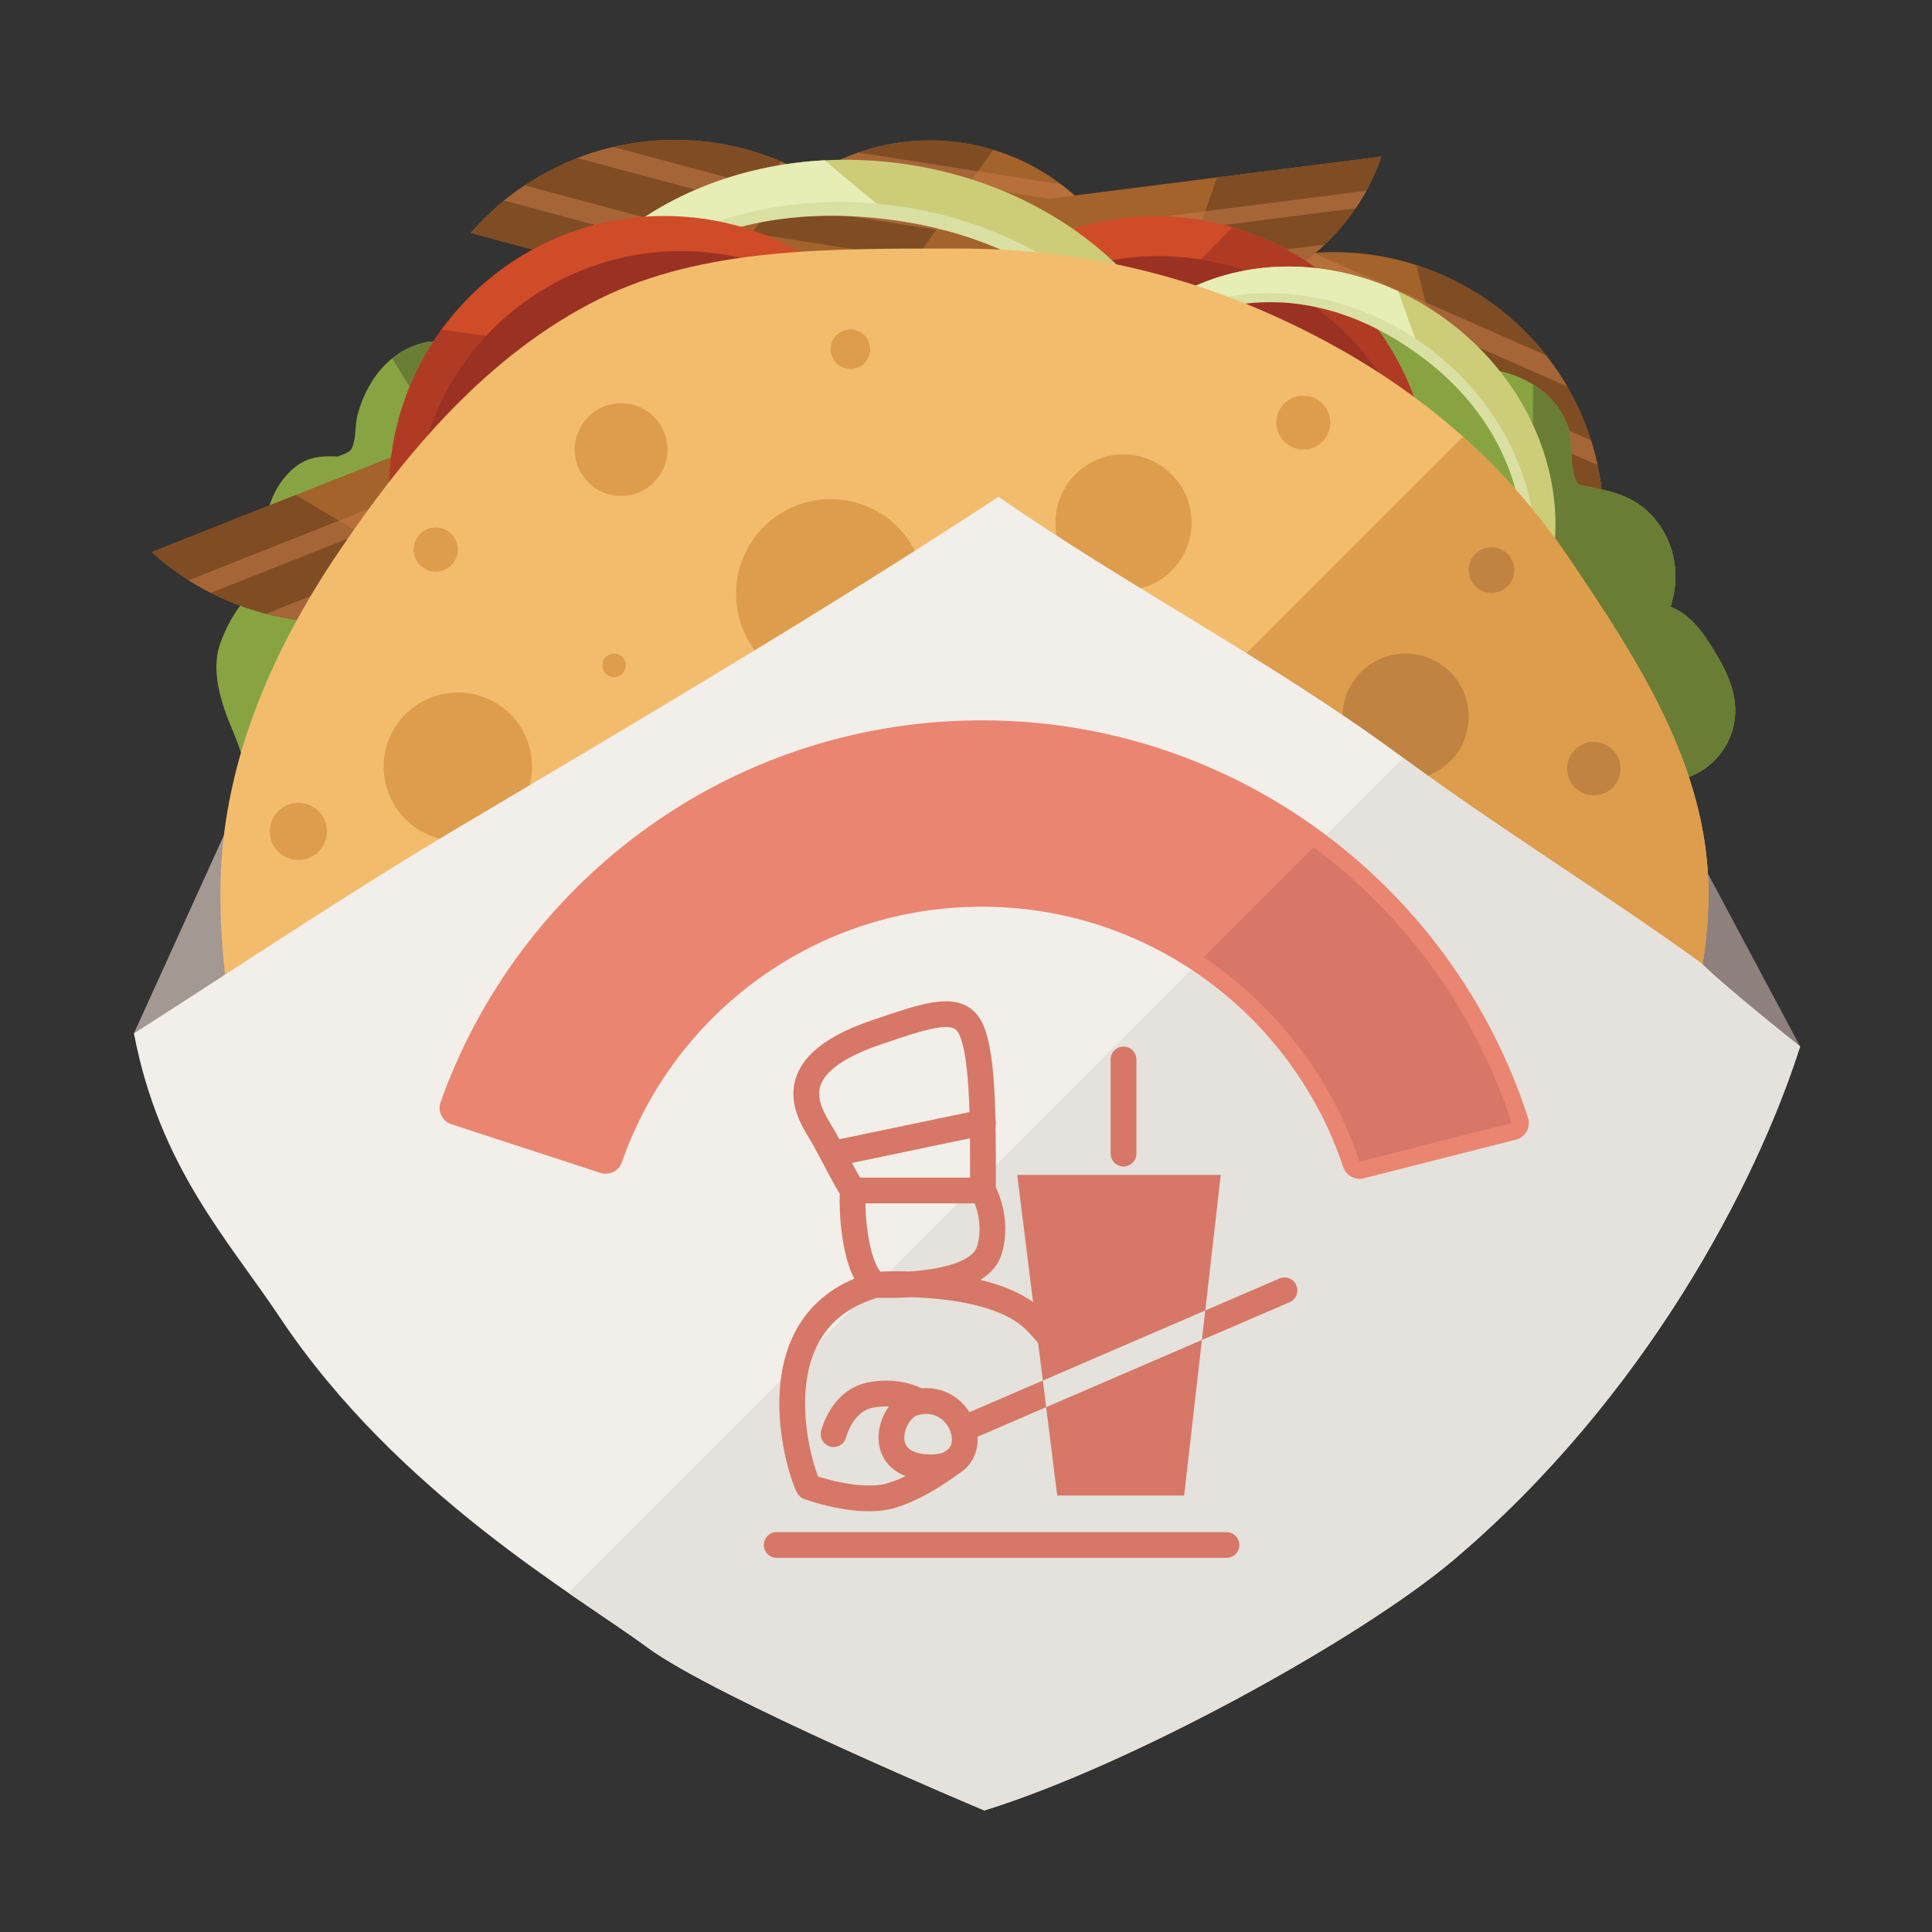 <?xml version="1.0" encoding="utf-8"?>
<!-- Generator: Adobe Illustrator 16.0.0, SVG Export Plug-In . SVG Version: 6.00 Build 0)  -->
<!DOCTYPE svg PUBLIC "-//W3C//DTD SVG 1.1//EN" "http://www.w3.org/Graphics/SVG/1.1/DTD/svg11.dtd">
<svg version="1.1" id="Ebene_1" xmlns="http://www.w3.org/2000/svg" xmlns:xlink="http://www.w3.org/1999/xlink" x="0px" y="0px"
	 width="450px" height="450px" viewBox="0 0 450 450" enable-background="new 0 0 450 450" xml:space="preserve">
<rect x="0" y="0" width="450" height="450" fill="#333333" stroke="none"/>
<g>
	<polygon fill="#A49892" points="31.195,240.686 52.625,193.497 85.92,229.72 	"/>
	<polygon fill="#8E817D" points="419.281,243.729 392.483,193.497 385.173,246.774 	"/>
	<g>
		<path fill="#88A442" d="M183.352,68.633c1.879-7.517-2.938-16.809-12.182-19.118c-6.393-1.596-12.923,1.146-18.547,3.902
			c-2.602,1.275-4.973,2.689-7.008,4.803c-0.818,0.849-1.536,1.909-2.184,2.95c-0.236-0.092-0.502-0.201-0.835-0.344
			c-6.938-2.981-14.907-2.283-21.063,2.341c-5.357,4.024-6.75,9.44-8.803,15.46c-0.846,2.477-10.683,0.529-13.23,1.032
			c-8.535,1.684-13.938,8.692-16.159,16.738c-0.763,2.758-0.29,5.962-1.491,8.182c-0.753,1.395-4.584,1.741-2.209,1.765
			c-2.416-0.023-4.386-0.231-6.832,0.383c-5.003,1.257-8.84,6.679-10.141,11.408c-0.722,2.628-0.34,5.163,0.078,7.784
			c0.387,1.219,0.854,2.407,1.399,3.566c0.192,0.432,0.309,0.738,0.397,0.993c-0.746,2.93-2.635,4.544-4.903,6.592
			c-3.915,3.539-6.479,7.724-8.29,12.647c-2.05,5.57-0.399,11.978,1.568,17.279c1.252,3.377,5.332,11.515,3.56,14.781
			c-4.999,9.221,7.063,17.522,13.634,11.74c2.976,0.04,6.033-1.367,8.08-4.31c7.227-10.376,7.941-23.165,12.766-34.537
			c5.415-12.771,16.637-23.669,26.561-33.011c9.722-9.151,19.646-16.293,31.615-22.293c11.119-5.574,22.732-10.09,33.805-15.769
			C189.754,80.103,188.172,72.187,183.352,68.633z"/>
		<g>
			<path fill="#6A7D35" d="M183.352,68.633c1.879-7.517-2.938-16.809-12.182-19.118c-6.393-1.596-12.923,1.146-18.547,3.902
				c-2.602,1.275-4.973,2.689-7.008,4.803c-0.818,0.849-1.536,1.909-2.184,2.95c-0.236-0.092-0.502-0.201-0.835-0.344
				c-6.938-2.981-14.907-2.283-21.063,2.341c-5.357,4.024-6.75,9.44-8.803,15.46c-0.846,2.477-10.683,0.529-13.23,1.032
				c-3.148,0.619-5.867,1.969-8.16,3.824c8.104,13.242,16.629,26.233,24.918,39.367c0.42-0.397,0.843-0.798,1.26-1.189
				c9.722-9.151,19.646-16.293,31.615-22.293c11.119-5.574,22.732-10.09,33.805-15.769
				C189.754,80.103,188.172,72.187,183.352,68.633z"/>
		</g>
	</g>
	<g>
		<path fill="#A3632B" d="M373.474,119.047c-0.948-23.208-14.774-44.995-37.466-54.981c-22.695-9.993-48.1-5.474-65.854,9.505
			L373.474,119.047z"/>
		<path fill="#804C24" d="M340.469,104.521l33.005,14.525c-0.948-23.208-14.774-44.995-37.466-54.981
			c-2.018-0.892-4.052-1.657-6.103-2.314C333.08,74.725,337.871,94.237,340.469,104.521z"/>
		<g opacity="0.5">
			<path fill="#CB7E49" d="M370.567,102.572l-86.305-37.983c-1.795,0.83-3.555,1.746-5.268,2.744l93.104,40.983
				C371.682,106.376,371.168,104.463,370.567,102.572z"/>
			<path fill="#CB7E49" d="M305.908,58.92c-2.906,0.227-5.785,0.649-8.613,1.273l67.711,29.804c-1.451-2.508-3.08-4.914-4.877-7.212
				L305.908,58.92z"/>
		</g>
	</g>
	<g>
		<path fill="#A3632B" d="M35.336,128.585c17.182,15.628,42.402,21.094,65.449,11.96c23.055-9.133,37.684-30.389,39.496-53.546
			L35.336,128.585z"/>
		<path fill="#804C24" d="M68.859,115.299l-33.522,13.286c17.182,15.628,42.402,21.094,65.449,11.96
			c2.051-0.812,4.027-1.722,5.938-2.719C95.252,130.974,78.004,120.674,68.859,115.299z"/>
		<g opacity="0.5">
			<path fill="#CB7E49" d="M49.102,138.087l87.66-34.736c0.67-1.862,1.256-3.756,1.748-5.678l-94.572,37.472
				C45.611,136.211,47.338,137.186,49.102,138.087z"/>
			<path fill="#CB7E49" d="M125.59,122.737c1.885-2.229,3.604-4.573,5.145-7.027l-68.775,27.254c2.805,0.729,5.66,1.26,8.558,1.596
				L125.59,122.737z"/>
		</g>
	</g>
	<g>
		<path fill="#A3632B" d="M219.212,83.644c-4.485-22.913-21.552-42.446-45.624-48.901c-24.072-6.458-48.623,1.913-63.973,19.505
			L219.212,83.644z"/>
		<path fill="#804C24" d="M156.088,66.717l25.823-29.109c-2.67-1.13-5.447-2.095-8.323-2.864
			c-24.072-6.458-48.623,1.913-63.973,19.505L156.088,66.717z"/>
		<g opacity="0.5">
			<path fill="#CB7E49" d="M213.757,67.723L122.213,43.17c-1.654,1.101-3.266,2.275-4.815,3.532l98.762,26.489
				C215.448,71.327,214.641,69.506,213.757,67.723z"/>
			<path fill="#CB7E49" d="M142.852,34.229c-2.855,0.667-5.648,1.531-8.365,2.581l71.824,19.269c-1.824-2.27-3.811-4.42-5.944-6.42
				L142.852,34.229z"/>
		</g>
	</g>
	<g>
		<path fill="#A3632B" d="M265.01,68.423c-5.527-17.889-20.795-32.008-40.537-35.104c-19.742-3.1-38.602,5.665-49.342,21
			L265.01,68.423z"/>
		<path fill="#804C24" d="M213.242,60.299l18.109-25.405c-2.224-0.672-4.518-1.205-6.879-1.575c-19.742-3.1-38.602,5.665-49.342,21
			L213.242,60.299z"/>
		<g opacity="0.5">
			<path fill="#CB7E49" d="M259.305,56.192l-75.074-11.781c-1.227,1.019-2.41,2.093-3.537,3.226l80.995,12.712
				C260.961,58.923,260.164,57.539,259.305,56.192z"/>
			<path fill="#CB7E49" d="M199.923,35.526c-2.218,0.775-4.37,1.701-6.448,2.771l58.906,9.244c-1.648-1.652-3.417-3.195-5.289-4.613
				L199.923,35.526z"/>
		</g>
	</g>
	<g>
		<path fill="#A3632B" d="M231.495,47.917c10.284,15.646,28.876,24.959,48.7,22.441c19.826-2.514,35.502-16.18,41.555-33.898
			L231.495,47.917z"/>
		<path fill="#804C24" d="M283.479,41.317l-10.326,29.44c2.321,0.028,4.675-0.099,7.043-0.399
			c19.826-2.514,35.502-16.18,41.555-33.898L283.479,41.317z"/>
		<g opacity="0.5">
			<path fill="#CB7E49" d="M240.377,58.077l75.388-9.569c0.895-1.32,1.733-2.679,2.499-4.082L236.932,54.75
				C238.024,55.916,239.176,57.023,240.377,58.077z"/>
			<path fill="#CB7E49" d="M303.164,61.409c1.914-1.362,3.726-2.852,5.422-4.456l-59.153,7.506c2.045,1.13,4.172,2.119,6.362,2.962
				L303.164,61.409z"/>
		</g>
	</g>
	<g>
		<path fill="#88A442" d="M386.578,181.83c7.69,0.949,16.326-4.962,17.491-14.418c0.806-6.54-2.711-12.688-6.127-17.936
			c-1.586-2.428-3.278-4.606-5.624-6.37c-0.941-0.708-2.082-1.292-3.195-1.807c0.066-0.248,0.142-0.525,0.242-0.873
			c2.115-7.251,0.449-15.075-4.888-20.624c-4.644-4.823-10.192-5.548-16.419-6.853c-2.563-0.536-1.824-10.537-2.633-13.007
			c-2.709-8.265-10.325-12.772-18.585-14.001c-2.827-0.42-5.951,0.439-8.3-0.482c-1.477-0.579-2.285-4.338-2.021-1.979
			c-0.272-2.4-0.306-4.38-1.211-6.734c-1.858-4.813-7.706-7.958-12.558-8.674c-2.699-0.398-5.166,0.289-7.718,1.022
			c-1.163,0.534-2.286,1.14-3.368,1.823c-0.406,0.244-0.697,0.397-0.938,0.517c-12.984,12.507-12.628,16.936-14.938,14.934
			c-3.986-3.456-9.834-6.231-14.943-7.426c-5.777-1.358-5.853-7.053-10.874-4.454c-3.2,1.655-7.688-3.454-11.147-4.814
			c-9.76-3.84-16.533,9.146-9.992,14.963c0.324,2.959,2.092,5.822,5.264,7.494c11.176,5.911,23.957,5.064,35.832,8.466
			c13.335,3.82,25.518,13.632,36,22.345c10.266,8.534,18.564,17.516,25.975,28.665c6.889,10.358,12.783,21.334,19.769,31.632
			C375.975,189.581,383.637,187.048,386.578,181.83z"/>
		<path fill="#6A7D35" d="M397.943,149.476c-1.586-2.428-3.278-4.606-5.624-6.37c-0.941-0.708-2.082-1.292-3.195-1.807
			c0.066-0.248,0.142-0.525,0.242-0.873c2.115-7.251,0.449-15.075-4.888-20.624c-4.644-4.823-10.192-5.548-16.419-6.853
			c-2.563-0.536-1.824-10.537-2.633-13.007c-1.503-4.578-4.515-7.994-8.305-10.346c-0.175,21.973-1.132,43.932-2.723,65.851
			c5.854,9.203,11.146,18.756,17.274,27.791c4.302,6.342,11.964,3.809,14.905-1.409c7.69,0.949,16.326-4.962,17.491-14.418
			C404.875,160.872,401.359,154.724,397.943,149.476z"/>
	</g>
	<g>
		<path fill="#D04B27" d="M318.449,155.424c-22.611,27.253-63.03,31.018-90.283,8.406c-27.254-22.609-31.016-63.029-8.405-90.283
			c22.606-27.255,63.026-31.016,90.282-8.404C337.293,87.751,341.058,128.172,318.449,155.424z"/>
		<path fill="#AF3B25" d="M310.043,65.142c-6.971-5.784-14.804-9.83-22.979-12.211l-79.18,80.584
			c3.557,11.469,10.349,22.075,20.281,30.314c27.253,22.611,67.672,18.847,90.283-8.406
			C341.058,128.172,337.293,87.751,310.043,65.142z"/>
		<path fill="#9B3123" d="M317.522,161.311c-21.88,26.369-60.988,30.011-87.358,8.134c-26.37-21.879-30.013-60.99-8.134-87.361
			c21.877-26.367,60.988-30.011,87.361-8.13C335.76,95.83,339.399,134.939,317.522,161.311z"/>
	</g>
	<g>
		<path fill="#CDCD79" d="M208.828,48.555c-41.325-5.759-78.869,15.801-86.74,48.757c0.072-1.741,0.229-3.49,0.474-5.243
			c4.994-35.841,44.265-59.983,87.716-53.928c43.452,6.055,74.628,40.01,69.635,75.852c-0.244,1.752-0.572,3.475-0.976,5.17
			C280.371,85.312,250.154,54.314,208.828,48.555z"/>
		<path fill="#E6EDB5" d="M192.087,37.339c2.067,1.754,4.14,3.502,6.226,5.239c2.217,1.847,4.443,3.686,6.673,5.521
			c-39.79-3.949-75.272,17.28-82.897,49.214c0.072-1.741,0.229-3.49,0.474-5.243C126.844,61.326,156.354,39.19,192.087,37.339z"/>
		<path fill="#DADFA3" d="M208.442,51.321c-51.083-7.117-79.854,22.864-87.722,55.818c0.073-1.739,0.228-3.488,0.472-5.24
			c4.994-35.84,44.266-59.983,87.717-53.93s74.627,40.012,69.636,75.851c-0.244,1.753-0.575,3.477-0.978,5.171
			C279.004,95.139,256.87,58.07,208.442,51.321z"/>
	</g>
	<g>
		<circle fill="#D04B27" cx="154.727" cy="114.429" r="64.115"/>
		<path fill="#AF3B25" d="M92.136,100.535c1.962-8.842,5.67-16.842,10.669-23.732l111.957,15.139
			c4.22,11.239,5.354,23.786,2.559,36.384c-7.675,34.567-41.92,56.37-76.488,48.695C106.264,169.347,84.461,135.103,92.136,100.535z
			"/>
		<path fill="#9B3123" d="M145.171,181.104c33.451,7.425,66.584-13.669,74.011-47.118c7.426-33.45-13.67-66.584-47.119-74.014
			c-33.451-7.422-66.586,13.673-74.014,47.122C90.627,140.547,111.721,173.678,145.171,181.104z"/>
	</g>
	<g>
		<path fill="#CDCD79" d="M332.216,81.215c-24.447-18.096-56.788-16.315-74.325,3.395c0.707-1.159,1.466-2.294,2.287-3.402
			c16.772-22.661,51.206-25.602,76.909-6.577c25.706,19.025,32.948,52.818,16.175,75.476c-0.818,1.108-1.683,2.167-2.585,3.183
			C364.406,130.76,356.66,99.311,332.216,81.215z"/>
		<path fill="#E6EDB5" d="M325.668,67.842c0.67,1.905,1.348,3.806,2.034,5.701c0.728,2.015,1.464,4.03,2.212,6.041
			c-24.145-16.34-55.033-14.075-72.023,5.025c0.707-1.159,1.466-2.294,2.287-3.402C274.567,61.768,301.949,56.839,325.668,67.842z"
			/>
		<path fill="#DADFA3" d="M330.919,82.964c-30.22-22.368-60.093-11.851-77.626,7.855c0.707-1.152,1.467-2.29,2.287-3.397
			c16.77-22.659,51.201-25.603,76.901-6.576c25.712,19.023,32.954,52.813,16.182,75.476c-0.819,1.107-1.687,2.165-2.584,3.182
			C359.808,136.974,359.571,104.17,330.919,82.964z"/>
	</g>
	<g>
		<path fill="#F3BC6D" d="M397.937,207.956c0,29.26-13.161,56.828-28.86,80.114c-15.465,22.94-39.109,38.918-65.213,51.901
			c-24.314,12.095-50.86,23.434-80.578,23.434c-29.717,0-56.184-11.497-80.498-23.595c-26.104-12.985-52.665-26.888-68.131-49.828
			c-15.697-23.285-23.32-52.767-23.32-82.026c0-29.259,11.74-55.964,27.439-79.248c15.467-22.941,34.692-46.092,60.795-59.075
			c24.313-12.096,53.998-11.742,83.715-11.742c29.718,0,55.864,6.756,80.18,18.852c26.104,12.985,46.646,30.521,62.113,53.462
			C381.278,153.488,397.937,178.697,397.937,207.956z"/>
		<path fill="#DE9C4D" d="M340.747,101.727L116.524,325.951c8.51,4.934,17.409,9.454,26.264,13.859
			c24.314,12.098,50.781,23.595,80.498,23.595c29.718,0,56.264-11.339,80.578-23.434c26.104-12.983,49.748-28.961,65.213-51.901
			c15.699-23.286,28.86-50.854,28.86-80.114c0-29.259-16.659-54.468-32.358-77.752C358.412,119.575,350.142,110.121,340.747,101.727
			z"/>
		<g>
			<path fill="#DE9C4D" d="M149.846,255.044c0,14.316-11.604,25.921-25.92,25.921c-14.313,0-25.92-11.604-25.92-25.921
				c0-14.313,11.607-25.918,25.92-25.918C138.241,229.126,149.846,240.731,149.846,255.044z"/>
			<circle fill="#DE9C4D" cx="144.663" cy="104.71" r="10.8"/>
			<path fill="#DE9C4D" d="M277.543,121.696c0,8.758-7.096,15.857-15.857,15.857c-8.753,0-15.852-7.1-15.852-15.857
				c0-8.753,7.099-15.854,15.852-15.854C270.448,105.843,277.543,112.943,277.543,121.696z"/>
			<path fill="#DE9C4D" d="M123.926,178.58c0,9.545-7.735,17.282-17.28,17.282c-9.544,0-17.28-7.737-17.28-17.282
				c0-9.54,7.736-17.277,17.28-17.277C116.191,161.302,123.926,169.04,123.926,178.58z"/>
			<circle fill="#DE9C4D" cx="193.474" cy="138.294" r="22.032"/>
			<circle fill="#C08341" cx="204.071" cy="309.473" r="21.168"/>
			<circle fill="#C08341" cx="348.134" cy="242.085" r="14.688"/>
			<circle fill="#C08341" cx="327.398" cy="166.917" r="14.688"/>
			<path fill="#C08341" d="M306.278,255.043c0,14.274-11.57,25.843-25.838,25.843c-14.271,0-25.842-11.568-25.842-25.843
				c0-14.27,11.57-25.839,25.842-25.839C294.707,229.204,306.278,240.773,306.278,255.043z"/>
			<circle fill="#DE9C4D" cx="198.077" cy="81.344" r="4.603"/>
			<circle fill="#DE9C4D" cx="101.496" cy="128.001" r="5.15"/>
			<circle fill="#DE9C4D" cx="143.022" cy="154.971" r="2.74"/>
			<circle fill="#DE9C4D" cx="303.573" cy="98.431" r="6.278"/>
			<circle fill="#C08341" cx="347.392" cy="132.781" r="5.306"/>
			<circle fill="#C08341" cx="371.228" cy="179.027" r="6.222"/>
			<circle fill="#DE9C4D" cx="69.5" cy="193.651" r="6.66"/>
		</g>
	</g>
	<path fill="#F2EEE9" d="M396.137,224.239c-24.773-17.791-46.079-30.61-70.677-48.724c-29.006-21.364-63.345-39.272-92.888-59.806
		c-41.238,27.035-83.692,52.025-126.01,77.166c-24.891,14.785-48.847,30.854-73.252,46.468c-0.701,0.448-1.412,0.894-2.116,1.343
		c5.925,31.09,21.956,48.12,33.952,66.118c27.363,41.055,69.8,65.173,85.602,76.881c15.803,11.707,78.521,37.998,78.521,37.998
		c34.276-10.604,87.639-40.029,109.267-58.324c44.456-37.601,70.53-87.485,80.746-119.63
		C419.281,243.729,403.09,230.992,396.137,224.239z"/>
	<path fill="#E5E1DC" d="M396.137,224.239c-24.314-17.46-45.297-30.146-69.322-47.736L132.338,370.98
		c7.592,5.252,14.027,9.458,18.41,12.705c15.803,11.707,78.521,37.998,78.521,37.998c34.276-10.604,87.639-40.029,109.267-58.324
		c44.456-37.601,70.53-87.485,80.746-119.63C419.281,243.729,403.09,230.992,396.137,224.239z"/>
	
		<path fill="#EA8571" stroke="#EA8571" stroke-width="8" stroke-linecap="round" stroke-linejoin="round" stroke-miterlimit="10" d="
		M141.067,269.378c12.243-35.06,44.999-60.755,84.346-62.134c42.076-1.475,78.582,25.316,91.248,63.328l35.422-8.996
		c-17.354-53.771-68.725-91.792-127.99-89.713c-54.76,1.92-100.396,37.519-117.705,86.189L141.067,269.378z"/>
	<path fill="#D67767" d="M305.967,197.351l-25.602,25.601c16.791,11.299,29.74,27.95,36.295,47.62l35.422-8.996
		C343.686,235.562,327.328,213.235,305.967,197.351z"/>
	<polygon fill="#D67767" points="236.932,273.665 284.334,273.665 275.81,348.332 246.244,348.332 	"/>
	
		<line fill="none" stroke="#D67767" stroke-width="6" stroke-linecap="round" stroke-miterlimit="10" x1="180.903" y1="359.857" x2="285.668" y2="359.857"/>
	
		<line fill="none" stroke="#D67767" stroke-width="6" stroke-linecap="round" stroke-miterlimit="10" x1="261.689" y1="268.697" x2="261.689" y2="246.774"/>
	<path fill="none" stroke="#D67767" stroke-width="6" stroke-linecap="round" stroke-linejoin="round" stroke-miterlimit="10" d="
		M260.633,340.566c0,0-7.441-20.758-19.463-32.916c-10.236-10.353-37.1-8.402-37.1-8.402s23.475,1.3,26.342-7.973
		c2.311-7.469-1.465-13.992-1.465-13.992c0-15.527,0.287-34.199-3.709-39.069c-3.209-3.91-10.162-1.487-21.168,2.263
		c-24.484,8.341-14.793,19.834-12.148,24.588s4.309,8.352,6.709,12.219c-0.37,6.448,0.857,19.244,5.439,21.965
		c-28.491,7.871-18.15,42.551-15.736,47.084c0,0,11.629,4.29,19.295,2s15.287-8.582,15.287-8.582"/>
	
		<line fill="none" stroke="#D67767" stroke-width="6" stroke-linecap="round" stroke-linejoin="round" stroke-miterlimit="10" x1="198.631" y1="277.283" x2="228.948" y2="277.283"/>
	<path fill="none" stroke="#D67767" stroke-width="6" stroke-linecap="round" stroke-linejoin="round" stroke-miterlimit="10" d="
		M212.734,326.797c-5.549,1.707-9.443,14.972,4.14,14.972S224.651,323.13,212.734,326.797z"/>
	
		<line fill="none" stroke="#D67767" stroke-width="6" stroke-linecap="round" stroke-linejoin="round" stroke-miterlimit="10" x1="224.336" y1="332.824" x2="299.178" y2="300.548"/>
	<g>
		<defs>
			<polygon id="SVGID_1_" points="236.932,273.665 284.334,273.665 275.81,348.332 246.244,348.332 			"/>
		</defs>
		<clipPath id="SVGID_2_">
			<use xlink:href="#SVGID_1_"  overflow="visible"/>
		</clipPath>
		
			<line clip-path="url(#SVGID_2_)" fill="none" stroke="#E5E1DC" stroke-width="6" stroke-miterlimit="10" x1="224.336" y1="332.824" x2="299.178" y2="300.548"/>
	</g>
	
		<line fill="none" stroke="#D67767" stroke-width="6" stroke-linecap="round" stroke-linejoin="round" stroke-miterlimit="10" x1="194.168" y1="268.697" x2="228.948" y2="261.431"/>
	<path fill="none" stroke="#D67767" stroke-width="6" stroke-linecap="round" stroke-linejoin="round" stroke-miterlimit="10" d="
		M213.789,326.319c0,0-4.228-2.692-11.006-1.39c-6.777,1.303-8.615,9.114-8.615,9.114"/>
</g>
</svg>
